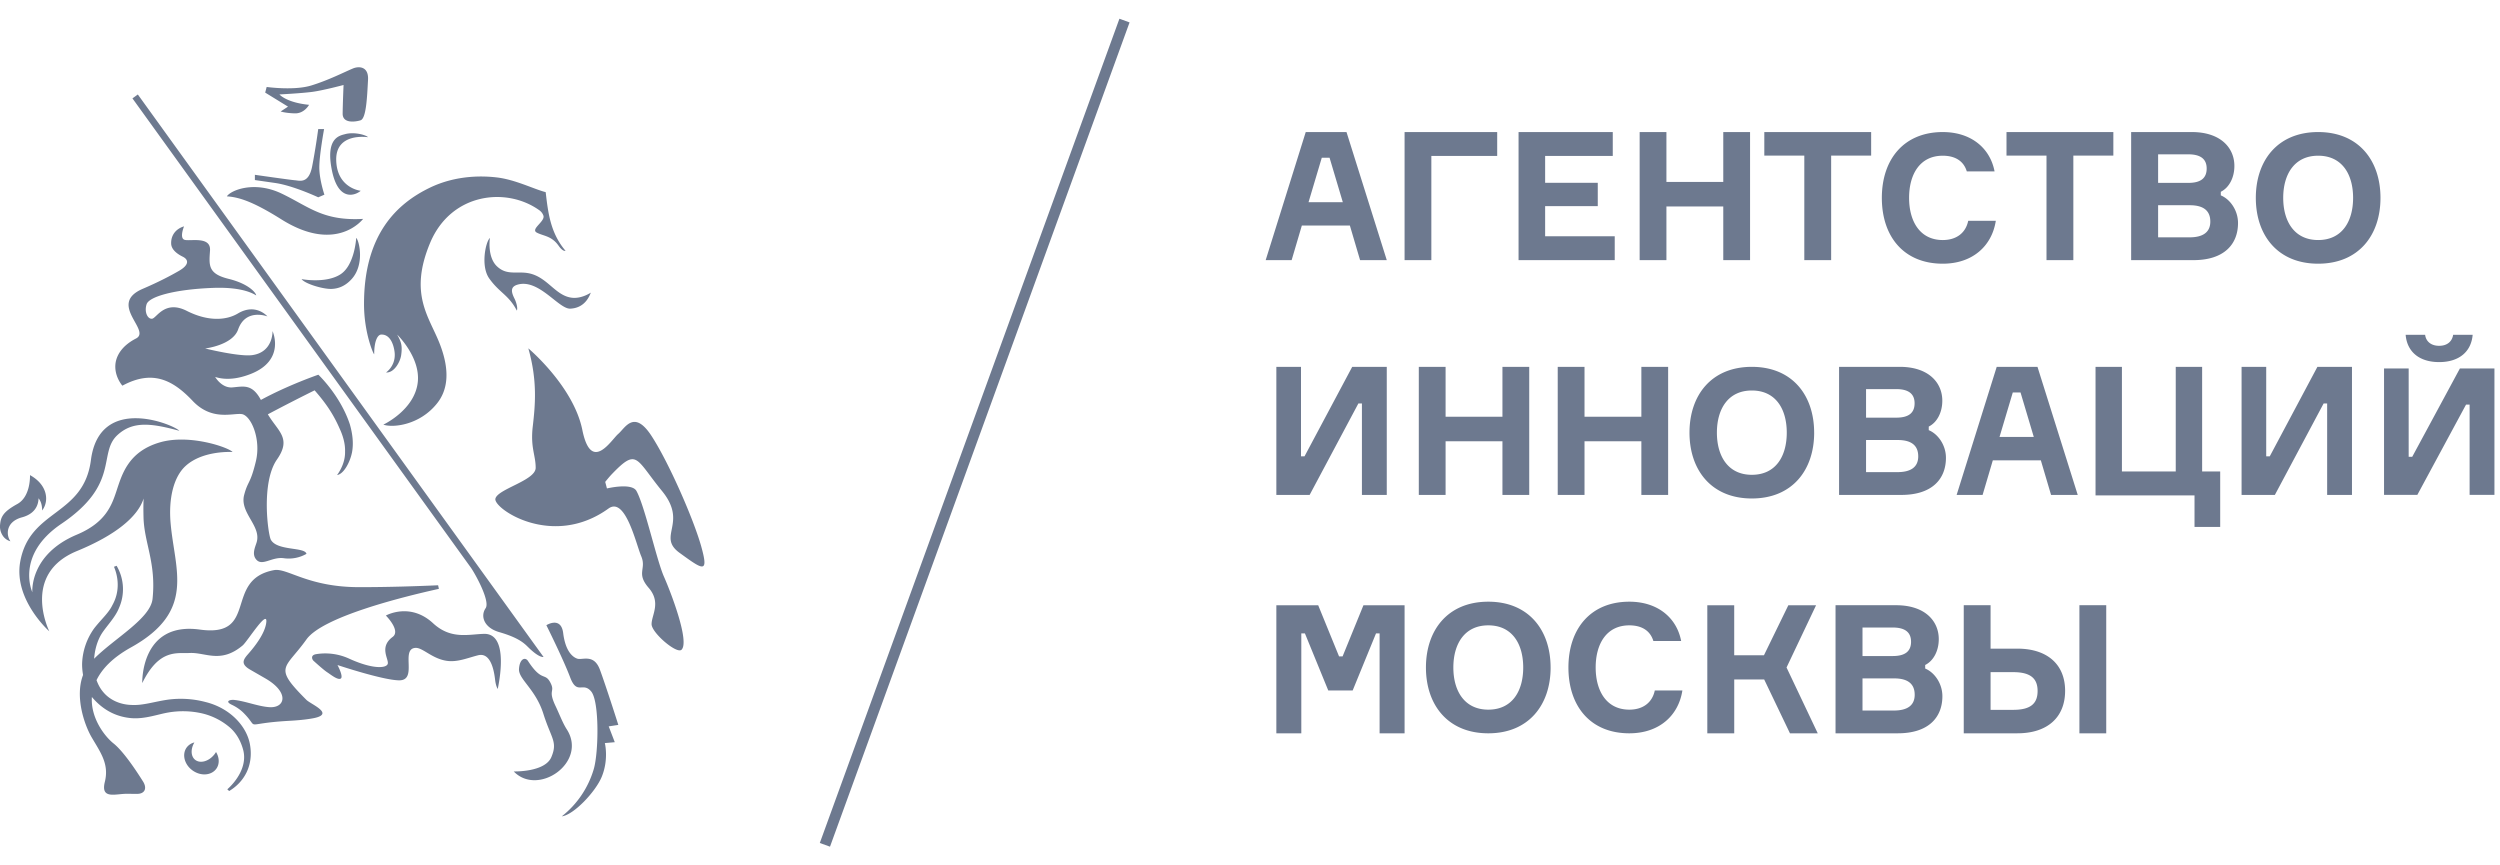 <svg width="130" height="45" fill="none" xmlns="http://www.w3.org/2000/svg"><path fill-rule="evenodd" clip-rule="evenodd" d="M68.044 10.513h1.782l-.689-2.312h-.404l-.689 2.312zm2.149 1.214h-2.497l-.531 1.8h-1.35l2.083-6.66h2.12l2.094 6.66h-1.388l-.531-1.8zm4.237-3.619v5.419h-1.392v-6.66h4.816v1.241H74.43zm9.536 4.177v1.242h-5.001v-6.66h4.899v1.241h-3.517v1.399h2.737v1.212h-2.737v1.566h3.619zm7.037-5.418v6.66H89.61v-2.79h-2.956v2.79h-1.392v-6.66h1.392v2.594h2.956V6.867h1.393zM97.3 8.09h-2.08v5.437h-1.396V8.09h-2.08V6.867H97.3V8.09zm6.482 3.393c-.204 1.313-1.213 2.229-2.759 2.229-2.02 0-3.167-1.406-3.167-3.423 0-2.016 1.157-3.422 3.167-3.422 1.472 0 2.463.833 2.694 2.044h-1.444c-.158-.527-.593-.814-1.25-.814-1.186 0-1.75.962-1.75 2.192 0 1.221.564 2.193 1.75 2.193.713 0 1.194-.37 1.324-1h1.435zm6.112-3.393h-2.08v5.437h-1.396V8.09h-2.08V6.867h5.556V8.09zm5.042 3.431c0-.56-.349-.849-1.065-.849h-1.649v1.67h1.63c.698 0 1.084-.262 1.084-.82zm-.189-2.76c0-.493-.321-.736-.952-.736h-1.573V9.51h1.582c.633-.002.943-.244.943-.748zm1.63 2.834c0 1.11-.726 1.932-2.317 1.932h-3.24v-6.66h3.154c1.489 0 2.214.812 2.214 1.763 0 .607-.273 1.129-.706 1.343v.187c.48.196.895.773.895 1.435zm5.984-1.305c0-1.221-.569-2.193-1.817-2.193-1.239 0-1.817.972-1.817 2.192 0 1.221.578 2.193 1.817 2.193 1.248 0 1.817-.972 1.817-2.193zm1.424 0c0 1.942-1.137 3.422-3.241 3.422-2.106 0-3.241-1.48-3.241-3.423 0-1.942 1.135-3.422 3.241-3.422 2.104 0 3.241 1.48 3.241 3.422zm-56.133 8.786v4.654h.183l2.48-4.654h1.797v6.66H70.82V20.98h-.184l-2.535 4.756H66.37v-6.66h1.282zm11.868 0v6.66h-1.393v-2.79h-2.956v2.79h-1.393v-6.66h1.393v2.594h2.956v-2.594h1.393zm7.223 0v6.66h-1.392v-2.79h-2.956v2.79h-1.393v-6.66h1.393v2.594h2.956v-2.594h1.392zm6.169 3.422c0-1.22-.568-2.192-1.816-2.192-1.24 0-1.817.971-1.817 2.192s.578 2.192 1.817 2.192c1.248 0 1.816-.97 1.816-2.192zm1.425 0c0 1.943-1.137 3.423-3.241 3.423-2.106 0-3.242-1.48-3.242-3.423 0-1.942 1.136-3.422 3.242-3.422 2.104 0 3.24 1.48 3.24 3.422zm5.411 1.232c0-.56-.348-.849-1.065-.849h-1.648v1.67h1.63c.698 0 1.083-.262 1.083-.82zm-.189-2.76c0-.493-.32-.736-.952-.736h-1.572v1.484h1.582c.633-.002.942-.244.942-.748zm1.63 2.834c0 1.11-.726 1.932-2.317 1.932h-3.24v-6.66h3.155c1.489 0 2.213.812 2.213 1.763 0 .607-.272 1.129-.705 1.343v.187c.479.196.894.773.894 1.435zm2.786-1.082h1.782l-.689-2.312h-.404l-.689 2.312zm2.148 1.214h-2.496l-.532 1.8h-1.35l2.084-6.66h2.12l2.093 6.66h-1.387l-.532-1.8zm7.992 1.826h-5.147v-6.686h1.372v5.44h2.799v-5.44h1.372v5.44h.939v2.885h-1.335v-1.64zm3.728-6.686v4.654h.184l2.478-4.654h1.798v6.66h-1.291V20.98h-.183l-2.536 4.756h-1.731v-6.66h1.281zm10.735-1.666c-.074.875-.7 1.419-1.743 1.419-1.041 0-1.669-.544-1.741-1.419h1.013c.037.313.276.572.728.572.443 0 .681-.248.728-.572h1.015zm-3.327 1.75v4.595h.184l2.48-4.595h1.796v6.575h-1.291v-4.697h-.185l-2.534 4.697h-1.731V19.16h1.281zM66.37 31.473h2.176l1.084 2.658h.185l1.084-2.658h2.139v6.66h-1.299v-5.195h-.187l-1.213 2.965h-1.27l-1.213-2.965h-.188v5.194H66.37v-6.66zm12.837 3.237c0-1.22-.568-2.192-1.816-2.192-1.24 0-1.817.971-1.817 2.192s.578 2.192 1.817 2.192c1.248 0 1.816-.97 1.816-2.192zm1.425 0c0 1.943-1.138 3.422-3.241 3.422-2.106 0-3.242-1.48-3.242-3.422 0-1.942 1.136-3.422 3.242-3.422 2.103 0 3.24 1.48 3.24 3.422zm6.852 1.194c-.203 1.313-1.213 2.228-2.76 2.228-2.018 0-3.166-1.405-3.166-3.422 0-2.016 1.157-3.422 3.167-3.422 1.472 0 2.463.832 2.695 2.044h-1.445c-.158-.527-.593-.814-1.25-.814-1.186 0-1.75.962-1.75 2.192 0 1.221.564 2.192 1.75 2.192.713 0 1.194-.37 1.324-.998h1.435zm1.296-4.431h1.399v2.602h1.546l1.269-2.602h1.442L92.9 34.71l1.623 3.422h-1.445l-1.34-2.799H90.18v2.8h-1.4v-6.66zm10.784 4.654c0-.56-.349-.85-1.065-.85H96.85v1.671h1.63c.698 0 1.084-.262 1.084-.821zm-.19-2.76c0-.494-.32-.736-.951-.736H96.85v1.483h1.582c.633-.002.943-.244.943-.747zm1.63 2.834c0 1.11-.726 1.931-2.317 1.931h-3.239v-6.66h3.154c1.489 0 2.214.813 2.214 1.764 0 .606-.273 1.128-.706 1.343v.186c.48.197.894.774.894 1.436zm7.125 1.931h1.395v-6.66h-1.395v6.66zm-2.174-2.201c0-.625-.337-.979-1.265-.979h-1.18v1.96h1.18c.928 0 1.265-.347 1.265-.981zm-3.84 2.201v-6.66h1.395v2.258h1.394c1.565 0 2.482.83 2.482 2.192 0 1.38-.918 2.21-2.482 2.21h-2.789zm-90.973 1.105c-.29.36-.734.481-.996.272-.23-.185-.237-.568-.037-.902a.698.698 0 00-.41.274c-.248.358-.104.891.325 1.19.43.302.98.253 1.229-.103.173-.248.153-.582-.02-.863-.026.044-.056.09-.091.132zm14.698-25.39c-.517-.495-.364-1.473-.364-1.473-.218.183-.496 1.46-.035 2.107.534.75 1.012.854 1.435 1.671.052-.116-.014-.408-.124-.627-.166-.333-.23-.609.16-.723 1.108-.321 2.137 1.275 2.742 1.248.846-.036 1.035-.795 1.072-.831.036-.037-.445.328-.99.263-.862-.104-1.262-1.072-2.231-1.27-.62-.126-1.145.132-1.665-.365zm-.588 17.781c-.288.421-.068 1.016.694 1.238.687.2 1.142.409 1.478.748.494.493.725.555.843.552L7.167 4.913l-.28.203L24.48 29.51c.202.28 1.026 1.744.772 2.118zm-.082 1.333c-.803.02-1.723.306-2.65-.552-1.202-1.11-2.454-.4-2.454-.4s.791.788.35 1.113c-.716.53-.189 1.15-.252 1.394-.065.241-.786.291-1.994-.26a2.978 2.978 0 00-1.729-.24c-.313.052-.208.279-.139.344 0 0 .509.465.706.594.16.101.564.437.715.328.147-.105-.174-.7-.174-.7s2.381.795 3.214.795c.967 0 .061-1.61.822-1.686.384-.04.864.56 1.653.673.552.08 1.082-.154 1.624-.29.576-.143.794.571.874 1.2.014.103.035.363.146.554.19-.907.443-2.894-.713-2.867zm6.025 1.862c-.314-.845-.913-.48-1.181-.574-.269-.093-.616-.427-.728-1.325-.112-.898-.875-.413-.875-.413s.883 1.771 1.238 2.714c.357.942.657.212 1.091.729.437.517.387 3.173.139 4.028a4.873 4.873 0 01-1.666 2.468c.614-.071 1.76-1.276 2.081-2.066.37-.907.158-1.744.158-1.744l.516-.046-.315-.823.499-.076c.003 0-.645-2.03-.957-2.872zm-20.516 1.68a5.021 5.021 0 00-1.986-.115c-.696.104-1.257.3-1.84.27-.579-.013-1.122-.24-1.476-.66-.16-.184-.274-.4-.358-.63.28-.578.824-1.165 1.794-1.704 3.39-1.885 2.268-4.01 2.057-6.474-.107-1.25.147-2.39.79-2.968.907-.818 2.432-.717 2.432-.717-.173-.223-2.216-.954-3.776-.502-1.67.486-1.98 1.695-2.268 2.555-.248.746-.573 1.623-2.05 2.243-2.483 1.042-2.316 2.996-2.316 2.996s-.9-1.93 1.513-3.561c3.065-2.07 1.885-3.662 2.91-4.611.8-.74 1.758-.622 3.22-.223-.262-.31-4.147-1.94-4.597 1.52-.382 2.942-3.19 2.532-3.679 5.3-.342 1.963 1.515 3.608 1.515 3.608s-1.485-2.973 1.435-4.175c2.02-.83 3.17-1.788 3.47-2.734-.017.303-.014.624-.006.976.032 1.331.665 2.37.47 4.242-.107 1.03-1.989 2.058-3.039 3.116.036-.474.164-.935.401-1.315.265-.405.7-.84.89-1.32a2.4 2.4 0 00-.122-2.2c-.048.02-.092.038-.136.052.213.499.331 1.256-.08 1.99-.203.422-.565.72-.95 1.213a3.332 3.332 0 00-.625 1.775c-.01.212.011.43.047.65-.43 1.124.06 2.576.452 3.248.469.8.91 1.385.68 2.313-.23.93.577.608 1.148.617l.539.003c.376-.001.53-.274.3-.643-.4-.637-1.034-1.58-1.54-1.984-.451-.361-1.189-1.31-1.12-2.41.666.792 1.416 1.041 2.035 1.098.727.064 1.414-.21 1.973-.298a4.465 4.465 0 011.734.055 3.42 3.42 0 011.418.718c.387.33.6.77.712 1.195.21.836-.365 1.62-.829 2.031.028.032.065.062.096.09.812-.489 1.25-1.342 1.091-2.36-.148-1.002-1.054-1.961-2.329-2.27zm-.661-15.657c.996 1.052 2.067.629 2.545.686.478.055 1.03 1.282.739 2.471-.29 1.19-.406.984-.605 1.73-.25.94.915 1.613.645 2.48-.075.24-.242.586-.04.855.314.423.824-.134 1.467-.039a1.85 1.85 0 001.167-.229c-.076-.367-1.527-.142-1.852-.735-.143-.261-.523-2.964.319-4.172.773-1.108.055-1.454-.474-2.349a97.573 97.573 0 012.431-1.247c.56.643.954 1.198 1.294 1.974.18.385.303.8.289 1.216.01.423-.147.84-.414 1.216.354-.055.677-.687.775-1.175.093-.489.022-.992-.11-1.457-.493-1.508-1.64-2.586-1.64-2.586s-1.55.531-2.988 1.312c-.454-.852-.91-.7-1.477-.652-.562.05-.901-.544-.901-.544.436.14 1.042.163 1.855-.157 1.822-.72 1.13-2.226 1.13-2.226s.038 1.093-1.051 1.248c-.677.095-2.455-.345-2.455-.345s1.424-.166 1.715-.986c.394-1.123 1.525-.681 1.525-.681s-.603-.71-1.533-.155c-.567.342-1.508.451-2.663-.134-1.152-.583-1.57.385-1.804.409-.232.026-.414-.355-.284-.753.13-.399 1.455-.774 3.45-.85 1.316-.05 1.962.208 2.248.391.003-.108-.352-.596-1.437-.862-1.085-.268-1.014-.712-.963-1.476.05-.765-1.061-.46-1.331-.556-.27-.096-.02-.697-.02-.697-.387.112-.684.426-.67.894.008.313.308.538.606.685.299.148.348.416-.19.729-.433.252-1.056.58-1.89.938-1.855.795.462 2.165-.353 2.585-.818.42-1.017.968-1.063 1.268-.1.68.354 1.186.354 1.186 1.595-.866 2.657-.26 3.654.79zm9.44-2.43c0-.682.176-1.01.364-1.018.574-.023.697.79.705 1.011.024.648-.454.959-.454.959.41.035.734-.533.787-.894.078-.535-.017-.72-.206-1.074 0 0 1.201 1.162 1.073 2.452-.145 1.462-1.793 2.229-1.793 2.229.488.175 1.9.033 2.804-1.119.499-.635.717-1.602.112-3.127-.548-1.384-1.593-2.556-.482-5.209 1.084-2.586 3.95-2.924 5.674-1.695a.576.576 0 01.214.276c.112.306-.693.706-.34.89.242.129.56.162.834.37.252.19.302.353.43.471.096.09.139.108.232.108-.78-.913-.91-1.954-1.036-3.054-.612-.157-1.583-.654-2.543-.766-.602-.071-2.058-.166-3.518.552-1.646.807-3.386 2.38-3.386 6.024-.001 1.568.53 2.703.53 2.614zM1.148 26.9c.847-.23.847-.86.858-.989.136.18.183.377.186.633.375-.488.285-1.333-.633-1.838 0 0 .052 1.11-.658 1.502-.74.407-.856.667-.897 1.069a.868.868 0 00.128.56c.096.16.259.271.412.309-.224-.301-.268-1.01.603-1.246zm17.734-15.518c-2.078.118-2.804-.626-4.224-1.31-1.424-.687-2.648-.185-2.862.138.661.041 1.413.304 2.839 1.199 2.877 1.807 4.247-.027 4.247-.027zm-.931-4.408c-.302.08-1.033.199-.692 1.885.343 1.687 1.254 1.278 1.498 1.062 0 0-1.238-.129-1.274-1.59-.035-1.466 1.655-1.196 1.655-1.196-.101-.114-.71-.289-1.188-.161zm18.514 21.443c-.409-1.455-1.713-4.423-2.605-5.777-.897-1.354-1.355-.383-1.712-.077-.358.306-1.406 2.07-1.866-.203-.46-2.276-2.809-4.246-2.809-4.246.485 1.713.355 2.967.23 4.066-.127 1.098.152 1.482.152 2.145 0 .665-1.99 1.1-2.095 1.611-.101.512 2.964 2.61 5.882.507.878-.633 1.424 1.821 1.703 2.485.283.666-.28.87.384 1.637.665.767.153 1.413.153 1.891 0 .448 1.317 1.574 1.559 1.328.424-.423-.537-2.94-.92-3.809-.383-.87-.996-3.682-1.428-4.449-.25-.438-1.532-.127-1.532-.127l-.09-.34s.178-.228.343-.402c1.33-1.381 1.227-.818 2.607.87 1.378 1.685-.283 2.352.917 3.221 1.201.87 1.535 1.126 1.127-.33zM14.594 5.797s.255.087.745.098c.49.01.732-.444.732-.444-1.192-.119-1.54-.54-1.54-.54s1.136-.058 1.711-.134c.575-.077 1.623-.358 1.623-.358s-.04.94-.047 1.486c-.005.545.696.425.93.351.295-.093.34-1.18.39-2.111.036-.704-.485-.71-.783-.585-.44.183-1.273.612-2.175.887-.901.275-2.313.075-2.313.075l-.077.293 1.187.73-.383.252zm1.953 4.464l.322-.138s-.246-.72-.264-1.358c-.014-.64.248-2.054.248-2.054h-.305S16.41 7.75 16.23 8.66c-.178.91-.655.732-.888.714-.234-.017-2.088-.284-2.088-.284v.273l1.055.152c.938.135 2.239.745 2.239.745zm1.156 4.005c-.765.49-2.021.248-2.021.248.168.236 1.08.517 1.539.51.398-.009.75-.166 1.063-.51.682-.746.404-1.989.238-2.145.002 0-.074 1.42-.82 1.897zm-1.769 22.128c-1.757-1.754-1.116-1.577 0-3.142.826-1.159 4.857-2.182 6.888-2.632l-.04-.186c-1.03.046-2.572.1-4.121.098-2.654-.002-3.725-1.012-4.413-.885-2.639.494-.763 3.52-3.858 3.091-3.096-.427-2.993 2.782-2.993 2.782.878-1.785 1.786-1.534 2.485-1.564.81-.035 1.6.563 2.736-.393.25-.208 1.38-2.039 1.218-1.124-.095.534-.558 1.145-.927 1.564-.264.3-.417.529.12.831l.767.442c1.254.72 1.046 1.539.23 1.498-.582-.032-1.269-.317-1.845-.377-.234-.023-.499.073-.13.25.195.092.414.226.607.417.919.92-.18.557 2.452.415.56-.032.958-.084 1.241-.142 1.047-.229-.186-.714-.417-.943zm13.537 1.53c-.212-.33-.383-.792-.58-1.205-.42-.879-.008-.71-.267-1.216-.29-.56-.436-.011-1.167-1.13-.143-.223-.434-.125-.469.41-.037.535.86 1.04 1.268 2.336.412 1.3.75 1.45.416 2.246-.33.798-1.958.75-1.958.75 1.27 1.322 3.856-.482 2.757-2.191zm13.689 6.103l-.53-.192L58.21.974l.527.192L43.16 44.027z" fill="#6D798F"/></svg>
